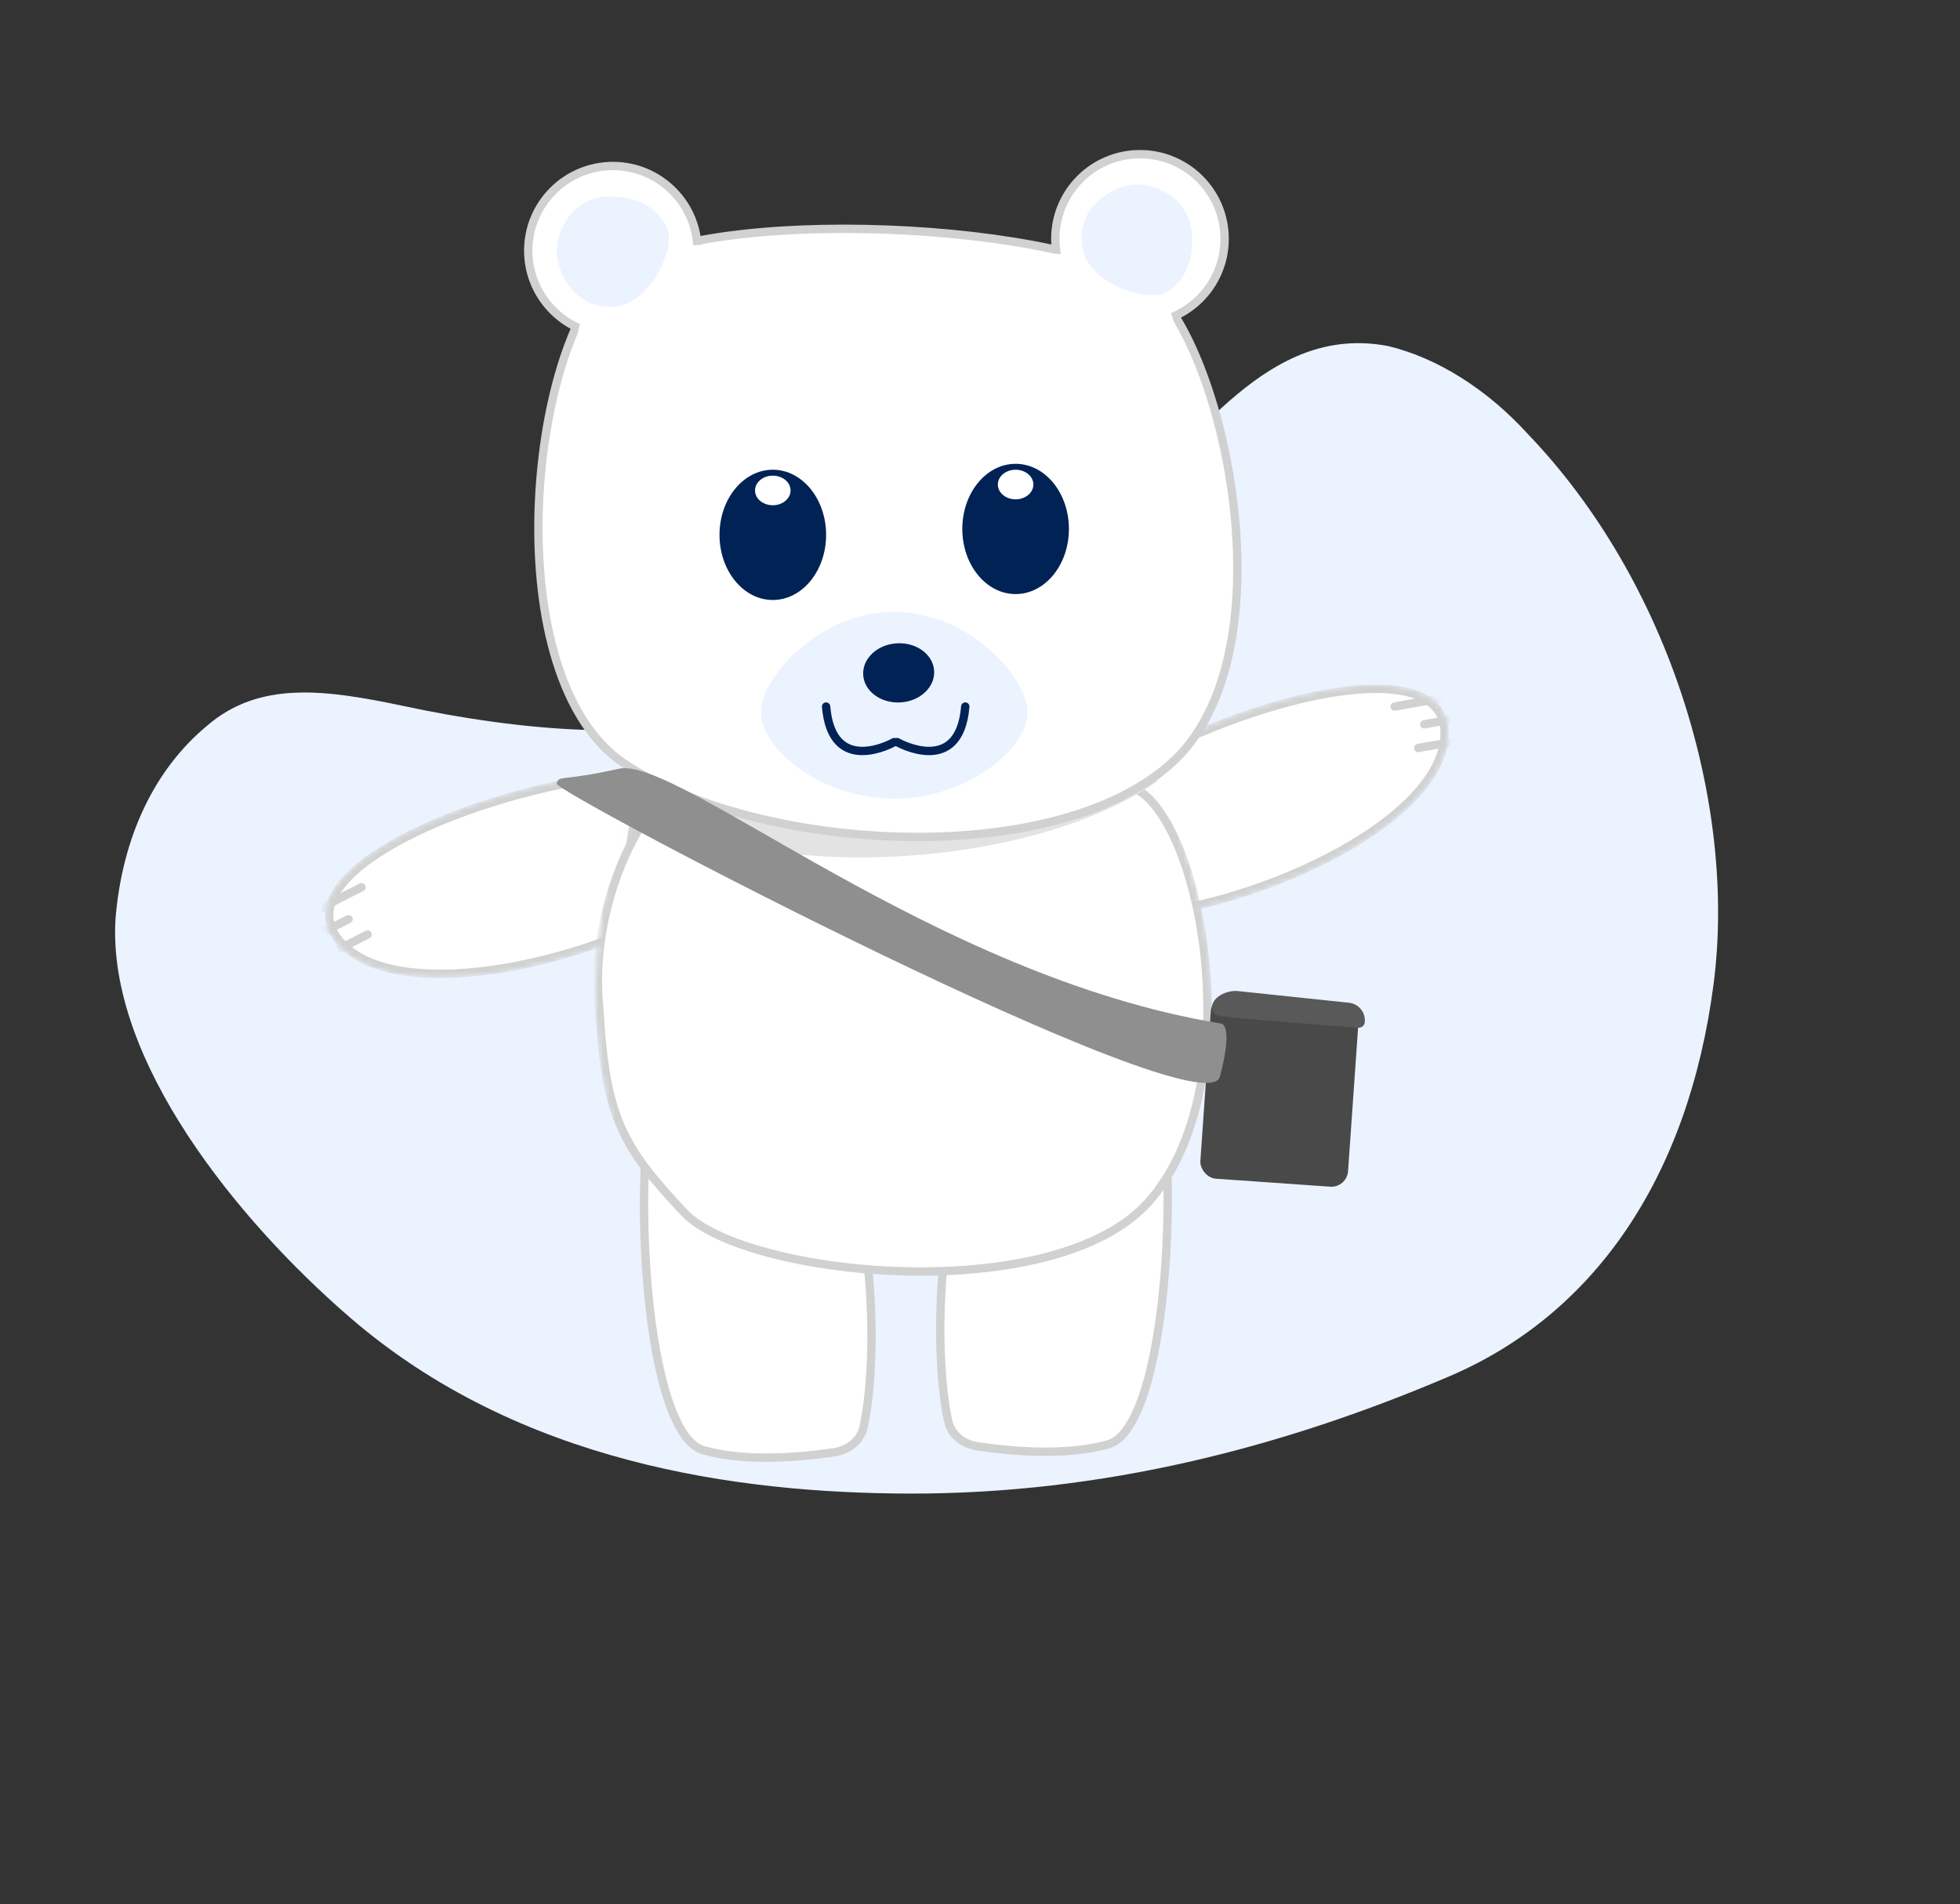 <svg width="352" height="342" viewBox="0 0 352 342" fill="none" xmlns="http://www.w3.org/2000/svg">
<rect x="0" y="0" width="352" height="342" fill="#333333" stroke="none"/>
<path d="M185.405 102.257C169.721 113.401 153.107 123.833 133.94 128.488C115.149 133.078 93.669 131.342 72.392 126.797C58.497 123.87 46.553 122.182 37.084 130.445C27.658 138.319 21.928 150.46 20.742 165.071C19.213 190.383 42.572 219.13 62.804 236.611C93.248 262.947 132.661 268.173 163.081 268.282C198.212 268.393 230.672 259.865 260.291 247.218C286.247 236.124 303.2 211.664 307.742 176.781C311.911 144.748 299.956 104.646 274.41 77.979C267.09 69.928 258.171 64.305 249.328 62.167C227.413 57.954 214.89 80.055 201.085 90.551C195.952 94.44 190.745 98.422 185.405 102.257Z" fill="#EBF3FF"/>
<mask id="mask0_1877_4205" style="mask-type:alpha" maskUnits="userSpaceOnUse" x="185" y="122" width="76" height="44">
<path d="M205.891 136.131C230.74 123.201 261.361 117.637 259.356 133.08C257.35 148.522 224.258 163.391 202.455 164.455C180.653 165.518 181.042 149.06 205.891 136.131Z" fill="white" stroke="#D1D1D1" stroke-width="1.5" stroke-linecap="round"/>
</mask>
<g mask="url(#mask0_1877_4205)">
<path d="M205.891 136.131C230.74 123.201 261.361 117.637 259.356 133.08C257.35 148.522 224.258 163.391 202.455 164.455C180.653 165.518 181.042 149.06 205.891 136.131Z" fill="white" stroke="#D1D1D1" stroke-width="1.5" stroke-linecap="round"/>
<path d="M250.463 126.917C267.113 123.827 270.12 124.771 269.542 125.629" stroke="#D1D1D1" stroke-width="1.5" stroke-linecap="round"/>
<path d="M254.717 134.362C271.368 131.272 274.374 132.216 273.796 133.074" stroke="#D1D1D1" stroke-width="1.5" stroke-linecap="round"/>
<path d="M255.781 130.107C272.431 127.018 275.438 127.962 274.859 128.82" stroke="#D1D1D1" stroke-width="1.5" stroke-linecap="round"/>
</g>
<mask id="mask1_1877_4205" style="mask-type:alpha" maskUnits="userSpaceOnUse" x="58" y="138" width="78" height="38">
<path d="M106.071 139.895C78.444 144.523 50.641 158.508 61.535 169.634C72.43 180.76 107.807 172.72 125.86 160.448C143.913 148.176 133.697 135.267 106.071 139.895Z" fill="white" stroke="#D1D1D1" stroke-width="1.5" stroke-linecap="round"/>
</mask>
<g mask="url(#mask1_1877_4205)">
<path d="M106.071 139.895C78.444 144.523 50.641 158.508 61.535 169.634C72.43 180.76 107.807 172.72 125.86 160.448C143.913 148.176 133.697 135.267 106.071 139.895Z" fill="white" stroke="#D1D1D1" stroke-width="1.5" stroke-linecap="round"/>
<path d="M64.929 159.361C49.772 166.913 47.939 169.477 48.917 169.814" stroke="#D1D1D1" stroke-width="1.5" stroke-linecap="round"/>
<path d="M66.012 167.866C50.855 175.419 49.022 177.983 50 178.32" stroke="#D1D1D1" stroke-width="1.5" stroke-linecap="round"/>
<path d="M62.602 165.109C47.445 172.662 45.612 175.225 46.59 175.563" stroke="#D1D1D1" stroke-width="1.5" stroke-linecap="round"/>
</g>
<path d="M155.091 256.327C154.546 258.796 152.425 260.466 149.79 260.861C144.024 261.726 133.958 262.679 126.288 260.48C125.074 260.131 123.914 259.17 122.828 257.587C121.745 256.009 120.784 253.881 119.945 251.334C118.269 246.242 117.128 239.604 116.448 232.673C115.768 225.748 115.552 218.564 115.712 212.395C115.873 206.203 116.411 201.102 117.213 198.306C118.016 195.504 119.209 193.455 120.717 192.086C122.216 190.725 124.074 189.989 126.303 189.887C130.818 189.679 136.843 192.072 144.178 197.204C147.265 199.364 149.725 203.196 151.612 208.063C153.493 212.915 154.772 218.714 155.551 224.7C157.11 236.684 156.646 249.284 155.091 256.327Z" fill="white" stroke="#D1D1D1" stroke-width="1.5"/>
<path d="M170.283 255.263C170.829 257.733 172.95 259.402 175.585 259.798C181.35 260.663 191.417 261.615 199.087 259.416C200.301 259.068 201.46 258.106 202.547 256.523C203.629 254.945 204.591 252.818 205.429 250.27C207.106 245.178 208.247 238.541 208.927 231.609C209.606 224.684 209.823 217.501 209.663 211.331C209.502 205.14 208.963 200.038 208.162 197.242C207.358 194.44 206.166 192.392 204.657 191.022C203.159 189.661 201.301 188.926 199.071 188.823C194.557 188.616 188.532 191.008 181.197 196.141C178.109 198.301 175.649 202.133 173.762 206.999C171.881 211.852 170.602 217.65 169.824 223.636C168.265 235.62 168.729 248.221 170.283 255.263Z" fill="white" stroke="#D1D1D1" stroke-width="1.5"/>
<mask id="mask2_1877_4205" style="mask-type:alpha" maskUnits="userSpaceOnUse" x="107" y="123" width="112" height="112">
<path d="M205.296 219.544C194.463 229.146 179.849 233.42 164.964 233.322C150.079 233.224 134.986 228.753 123.251 220.949C117.516 217.135 113.525 210.58 111.029 202.585C108.535 194.597 107.556 185.244 107.79 175.949C108.025 166.656 109.47 157.456 111.799 149.781C114.137 142.076 117.331 136.022 120.983 132.9C124.654 129.763 130.721 127.481 138.073 126.047C145.4 124.618 153.907 124.049 162.365 124.267C170.823 124.486 179.208 125.49 186.29 127.195C193.402 128.907 199.093 131.299 202.267 134.224C205.454 137.16 208.628 142.737 211.239 149.853C213.841 156.945 215.854 165.477 216.77 174.239C217.687 183.002 217.505 191.966 215.741 199.928C213.977 207.894 210.641 214.806 205.296 219.544Z" fill="white" stroke="#D1D1D1" stroke-width="1.5"/>
</mask>
<g mask="url(#mask2_1877_4205)">
<path d="M208.479 202.326C199.798 209.974 184.571 212.932 169.042 212.266C153.532 211.601 137.98 207.333 128.758 200.806C124.216 197.591 120.635 192.499 118.02 186.446C115.408 180.398 113.78 173.437 113.115 166.549C112.451 159.659 112.752 152.873 113.975 147.178C115.204 141.459 117.338 136.952 120.243 134.487C121.681 133.267 123.822 132.217 126.546 131.352C129.261 130.491 132.508 129.828 136.118 129.353C143.337 128.405 151.947 128.219 160.532 128.679C169.115 129.138 177.648 130.241 184.71 131.858C188.241 132.667 191.392 133.601 193.992 134.642C196.602 135.686 198.609 136.82 199.893 138.003C202.562 140.463 205.544 144.757 208.237 150.105C210.924 155.441 213.298 161.775 214.778 168.275C217.752 181.346 217.05 194.775 208.479 202.326Z" fill="white" stroke="#D1D1D1" stroke-width="1.5"/>
<path opacity="0.1" d="M206.061 206.988C187.944 222.938 143.42 219.098 123.357 205.595C103.294 192.092 107.532 141.802 120.113 131.133C132.694 120.465 191.013 124.467 202.29 134.86C213.566 145.254 224.177 191.037 206.061 206.988Z" fill="#F8F8F8"/>
<path d="M107.631 181.231L107.63 181.214L107.629 181.197C106.7 172.14 108.454 163.26 111.248 156.143C112.644 152.587 114.295 149.484 115.989 147.031C117.69 144.567 119.402 142.802 120.905 141.87C122.097 141.13 124.137 140.403 126.891 139.733C129.626 139.069 132.998 138.475 136.805 137.975C144.42 136.975 153.733 136.351 163.085 136.257C172.44 136.164 181.811 136.601 189.546 137.717C193.415 138.274 196.856 138.999 199.674 139.905C202.507 140.815 204.643 141.886 205.96 143.099C208.691 145.615 211.183 150.189 213.095 156.038C215.001 161.865 216.304 168.871 216.714 176.163C217.536 190.786 214.76 206.353 206.296 215.872C202.106 220.585 195.516 223.831 187.723 225.836C179.94 227.838 171.032 228.582 162.293 228.351C153.556 228.12 145.019 226.913 137.985 225.031C130.912 223.139 125.491 220.598 122.851 217.785C117.273 211.842 113.772 207.585 111.506 202.403C109.24 197.219 108.182 191.046 107.631 181.231Z" fill="white" stroke="#D1D1D1" stroke-width="1.5"/>
<path d="M212.176 137.021C190.168 156.528 135.911 159.757 112.185 143.977C88.458 128.197 94.57 67.79 109.845 54.733C125.119 41.677 194.816 45.269 208.094 57.501C221.371 69.734 234.183 117.514 212.176 137.021Z" fill="#E3E3E3"/>
</g>
<path d="M210.206 137.233C199.415 146.797 180.851 150.752 161.902 150.298C142.972 149.845 123.897 144.997 112.191 137.212C106.456 133.398 102.465 126.843 99.969 118.848C97.475 110.86 96.496 101.507 96.73 92.212C96.965 82.919 98.41 73.719 100.739 66.044C103.076 58.339 106.27 52.285 109.923 49.163C111.729 47.62 114.387 46.286 117.735 45.173C121.075 44.064 125.057 43.189 129.473 42.539C138.306 41.239 148.817 40.847 159.281 41.243C169.744 41.639 180.134 42.823 188.723 44.665C193.018 45.586 196.848 46.669 200.007 47.894C203.176 49.123 205.617 50.476 207.177 51.912C210.364 54.849 213.537 60.425 216.149 67.542C218.751 74.634 220.763 83.166 221.68 91.927C222.597 100.691 222.415 109.654 220.651 117.617C218.886 125.583 215.551 132.494 210.206 137.233Z" fill="white" stroke="#D1D1D1" stroke-width="1.5"/>
<circle cx="110.073" cy="45.023" r="15.203" fill="white" stroke="#D1D1D1" stroke-width="1.5"/>
<circle cx="204.73" cy="42.896" r="15.203" fill="white" stroke="#D1D1D1" stroke-width="1.5"/>
<path d="M207.719 52.995C204.263 53.419 195.106 50.634 194.283 43.929C193.46 37.225 199.689 33.622 203.145 33.197C206.601 32.773 213.16 34.806 213.983 41.51C214.807 48.215 211.175 52.571 207.719 52.995Z" fill="#EBF3FF"/>
<path d="M181.227 55.146C181.76 59.781 194.29 69.702 205.239 68.443C216.188 67.183 211.111 60.027 210.047 55.241C207.441 55.541 202.409 58.151 198.376 55.315C193.419 51.828 193.03 45.669 190.903 45.669C180.268 44.606 180.694 50.512 181.227 55.146Z" fill="white"/>
<path d="M120.177 42.896C120.177 46.378 116.296 55.127 109.541 55.127C102.786 55.127 99.969 48.505 99.969 45.023C99.969 41.541 102.786 35.279 109.541 35.279C116.296 35.279 120.177 39.414 120.177 42.896Z" fill="#EBF3FF"/>
<path d="M134.004 52.051C134.004 56.715 122.69 68.004 111.669 68.004C100.648 68.004 103.16 62.686 104.224 57.9C106.847 57.9 113.304 57.456 116.986 54.178C121.512 50.148 122.304 44.074 124.431 44.074C135.067 43.011 134.004 47.386 134.004 52.051Z" fill="white"/>
<path d="M184.522 127.98C184.522 134.442 173.808 143.448 160.592 143.448C147.376 143.448 136.662 134.442 136.662 127.98C136.662 121.519 147.376 109.9 160.592 109.9C173.808 109.9 184.522 121.519 184.522 127.98Z" fill="#EBF3FF"/>
<path d="M148.361 126.917C149.425 139.679 160.592 133.298 160.592 133.298" stroke="#002255" stroke-width="1.5" stroke-linecap="round"/>
<path d="M173.355 126.917C172.291 139.679 161.124 133.298 161.124 133.298" stroke="#002255" stroke-width="1.5" stroke-linecap="round"/>
<ellipse cx="138.789" cy="96.074" rx="9.572" ry="11.699" fill="#002255"/>
<ellipse cx="138.789" cy="88.097" rx="3.191" ry="2.659" fill="white"/>
<ellipse cx="161.394" cy="120.862" rx="5.318" ry="6.381" transform="rotate(87 161.394 120.862)" fill="#002255"/>
<ellipse cx="182.395" cy="95.01" rx="9.572" ry="11.699" fill="#002255"/>
<ellipse cx="182.395" cy="87.033" rx="3.191" ry="2.659" fill="white"/>
<rect x="217.666" y="178.623" width="26.589" height="32.97" rx="3" transform="rotate(4 217.666 178.623)" fill="#494949"/>
<path d="M218.016 181.906C216.647 179.781 219.829 177.758 222.343 178.022L242.266 180.116C244.018 180.3 245.289 181.87 245.105 183.623C245.043 184.212 244.526 184.646 243.935 184.603C239.176 184.252 219.954 182.811 218.557 182.345C218.327 182.268 218.15 182.114 218.016 181.906Z" fill="#595959"/>
<path d="M111.137 138.084C121.736 135.717 167.505 175.309 219.086 183.818C219.086 183.818 221.748 183.286 219.086 193.39C216.424 203.494 99.436 142.339 99.969 140.743C100.503 139.147 100.538 140.451 111.137 138.084Z" fill="#8F8F8F"/>
</svg>
